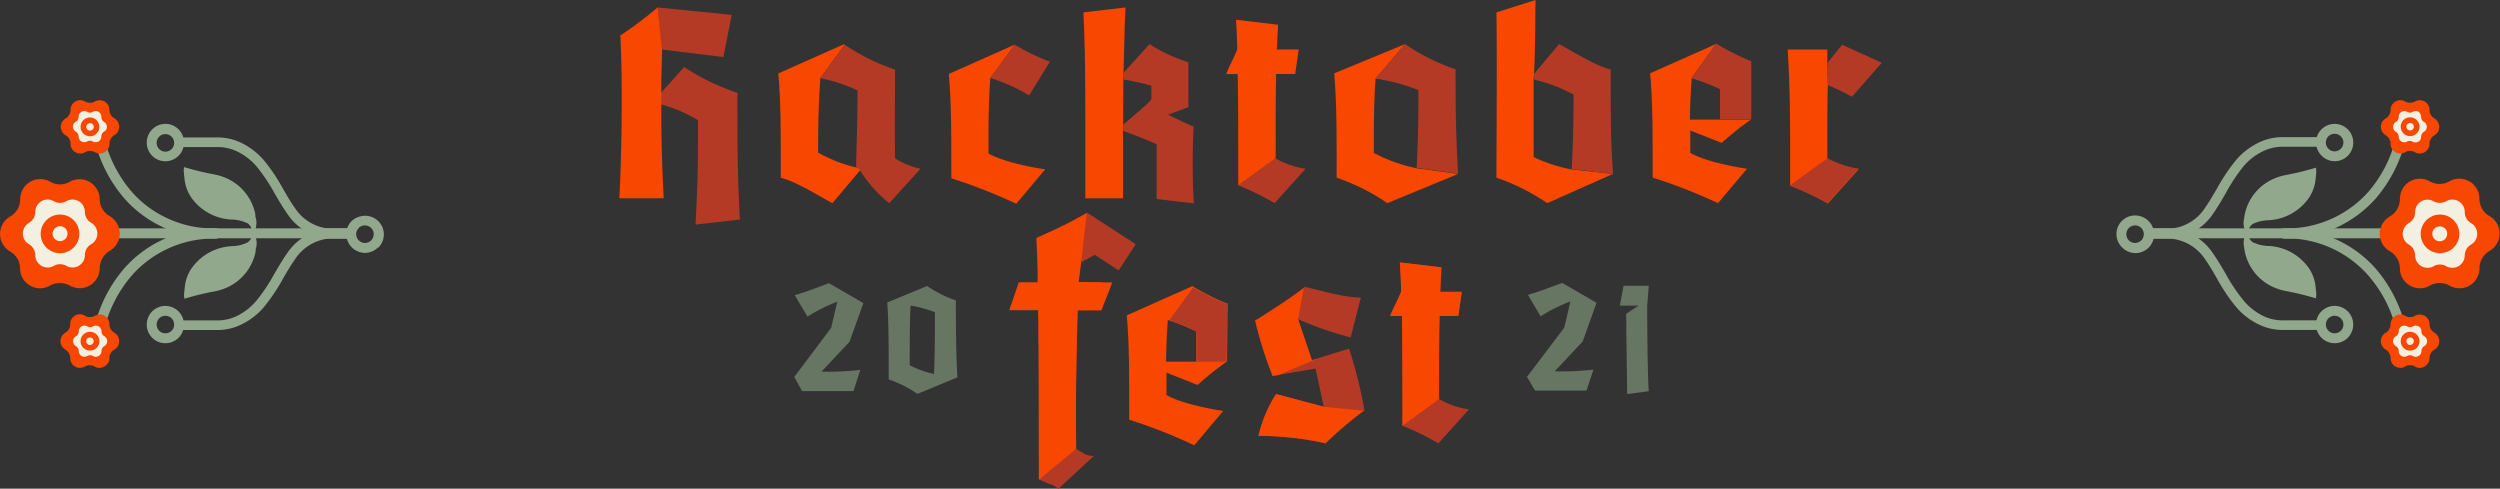 <svg xmlns="http://www.w3.org/2000/svg" xmlns:xlink="http://www.w3.org/1999/xlink" viewBox="0 0 335.43 65.57"><rect x="0" y="0" width="335.43" height="65.57" fill="#333333" stroke="none"/><defs><style>.cls-1{fill:none}.cls-2{fill:#b53a25}.cls-3{fill:#f74700}.cls-4{fill:#677662}.cls-5{clip-path:url(#clip-path)}.cls-6{fill:#91a88c}.cls-7{fill:#f4f0e1}.cls-8{clip-path:url(#clip-path-2)}</style><clipPath id="clip-path" transform="translate(-3.49)"><rect width="60.51" height="45.88" x="281.91" y="9.48" class="cls-1"/></clipPath><clipPath id="clip-path-2" transform="translate(-3.49)"><rect width="60.51" height="45.88" y="9.48" class="cls-1"/></clipPath></defs><g id="Layer_2" data-name="Layer 2"><g id="Web1"><path d="M148.56,35.19l1.81-1,3.21,2.09,2.25-3.43a.37.37,0,0,0,0-.11l-6.47-4.2a60.58,60.58,0,0,1-6.77,3.37Z" class="cls-2" transform="translate(-3.49)"/><path d="M248.67,8.41l0-1.76-5.32,0c.33,6,.33,8.15.33,18.26a37.21,37.21,0,0,1,5.06,2.39l4.15-4.62a12.49,12.49,0,0,1-4.22-1.4c0-5.95,0-7.81.07-9.84Z" class="cls-3" transform="translate(-3.49)"/><path d="M174.62,21.24l-5,3.63a33.88,33.88,0,0,1,4.89,2.39l4.15-4.62A11.57,11.57,0,0,1,174.62,21.24Z" class="cls-2" transform="translate(-3.49)"/><path d="M136.35,10.47,139.65,6l-.05,0-8.81,3.92c.34,3.92.34,7.28.34,14a72.13,72.13,0,0,1,8.71,3.42l3.89-4.62c-2.3-.33-5.92-1.13-7.61-2.13,0-4.25,0-6.61.23-10Z" class="cls-3" transform="translate(-3.49)"/><path d="M119,22.68l-.62-.21a18.91,18.91,0,0,1-5.12-2c0-4.25.07-6.62.3-10h0L116.83,6l-.1-.07-8.81,3.92c.33,3.92.33,7.28.33,14,1.86.46,4.49,2.06,6.92,3.42l3.72-4.42Z" class="cls-3" transform="translate(-3.49)"/><path d="M199.12,23.34l-5.55-.76a21.86,21.86,0,0,1-5.75-2.06c0-4.23,0-6.59.23-9.95h0L192,5.92,182.5,9.84c.33,3.92.33,7.28.33,14a28,28,0,0,1,6.81,3.42Z" class="cls-3" transform="translate(-3.49)"/><path d="M238.37,16.05h-8.13c0-1.89.1-3.55.23-5.58h0l3.24-4.56-8.82,3.92c.34,3.92.34,7.28.34,14A71.49,71.49,0,0,1,234,27.26l3.89-4.62c-2.29-.33-5.92-1.13-7.61-2.13v-3l4.22,1.66a42.42,42.42,0,0,1,3.91-3.12" class="cls-3" transform="translate(-3.49)"/><path d="M92.32,6.65l8.22,1L101.67,2l-10-1,.6,5.68Z" class="cls-2" transform="translate(-3.49)"/><path d="M102.76,29.46c-.33-6-.33-10.28-.33-17A31.09,31.09,0,0,1,95.28,9l-3.14,3.5V14a18.83,18.83,0,0,1,5,2.13c0,5.32,0,8-.33,14Z" class="cls-2" transform="translate(-3.49)"/><path d="M243.62,24.9a38,38,0,0,1,5.07,2.36l4.16-4.62a13.59,13.59,0,0,1-4.17-1.4Z" class="cls-2" transform="translate(-3.49)"/><path d="M92.32,6.68,91.72,1h0a52,52,0,0,1-5,3.76c.33,6,.2,15.56-.13,21.84h5.95c-.16-3-.28-6.46-.32-9.92v-6Z" class="cls-3" transform="translate(-3.49)"/><path d="M154.22,10.15c.13-3.84.14-6.76.28-9.15l-5.65.66c.33,6,.26,14.83.26,24.94h5.06v-9Z" class="cls-3" transform="translate(-3.49)"/><path d="M163.64,17c-1.13-.49-2.39-1.09-3.42-1.62l2.72-1V8.34a21,21,0,0,1-5.22-2.42s-2.31,2.55-3.48,3.86v.89a33.73,33.73,0,0,1,3.73.83v1.76c0,.34-2.28,2.15-3.78,3.48v.79l.08.06c1.92.7,3.38,1.29,4.41,1.76,0,1.66,0,5.95,0,7.35l5,.59C163.47,24.73,163.47,19.88,163.64,17Z" class="cls-2" transform="translate(-3.49)"/><path d="M136.35,10.47a22.62,22.62,0,0,1,5.22,2.33l2.79-4.52A28.67,28.67,0,0,1,139.65,6Z" class="cls-2" transform="translate(-3.49)"/><path d="M123.58,21.24c-.06-5.94,0-7.34,0-11.9A28.45,28.45,0,0,1,116.83,6l-3.28,4.49h0a20.67,20.67,0,0,1,5,1.65c0,3-.08,5.72-.2,10.33l.62.21-.08.18a17.08,17.08,0,0,0,3.91,4.4L127,22.64A10,10,0,0,1,123.58,21.24Z" class="cls-2" transform="translate(-3.49)"/><path d="M169.63,24.87c0-6.19,0-10.87-.07-14.93H168c.59-1.46.89-1.83,1.49-3.29,0-1.37-.1-2.69-.16-4l5.65.67c-.07,1.23-.14,2.29-.17,3.32h2.93l-.47,3.29h-2.56c-.06,2.79-.06,5.88-.06,11.3Z" class="cls-3" transform="translate(-3.49)"/><path d="M188.06,10.59l.32,0a26.85,26.85,0,0,1,5.42,1.5c0,3.13,0,5.59-.23,10.44l5.55.77c-.33-6-.33-9.44-.33-14A28.1,28.1,0,0,1,192,5.92Z" class="cls-2" transform="translate(-3.49)"/><path d="M209.32,9.9c.2-4.27.13-7.73.2-9.9l-5.25,1.66c.1,6,0,17.62,0,22.18a28.47,28.47,0,0,1,6.82,3.42l8.81-3.92h0l-5.57-.61h0a20.53,20.53,0,0,1-5.07-1.66c0-1.63,0-5.92,0-10.38Z" class="cls-3" transform="translate(-3.49)"/><path d="M219.93,23.33c-.33-3.92-.33-7.28-.33-14-1.86-.46-4.49-2.06-6.91-3.42,0,0-2.28,2.69-3.35,4v.78a20.56,20.56,0,0,1,5.28,2c0,4.21-.08,6.65-.26,10Z" class="cls-2" transform="translate(-3.49)"/><path d="M230.48,10.5l.21.07a25.23,25.23,0,0,1,3.58,1.4V16l4.1,0,.09-.07,0-7.71a34.46,34.46,0,0,1-4.73-2.38Z" class="cls-2" transform="translate(-3.49)"/><path d="M250.66,6l-1.93,2.4,0,0v3l.24.12a30.74,30.74,0,0,1,3,1.46l4-4.55C254.35,7.65,252.28,6.78,250.66,6Z" class="cls-2" transform="translate(-3.49)"/><path d="M181.1,54.57,180,49.45l-5.77,1A52.9,52.9,0,0,1,171.88,43c1.64-1,5.18-3.28,6.69-4.52,2.66.65,5.35,1.44,7.51,1.44l-1.37,5.35a45.75,45.75,0,0,1-7.09-2.46l1.87,5.51,5-1.54a60.15,60.15,0,0,1,2.07,8.27,47.14,47.14,0,0,0-5.22,4.43,40.89,40.89,0,0,0-9-1,17.93,17.93,0,0,1,2.36-5.61Z" class="cls-2" transform="translate(-3.49)"/><path d="M196.74,39.15h2.89l-.46,3.25h-2.52c-.07,2.76-.07,5.81-.07,11.15a11.49,11.49,0,0,0,4,1.38l-4.1,4.56a32.83,32.83,0,0,0-4.82-2.36c0-6.1,0-10.73-.07-14.73H190c.59-1.44.89-1.8,1.48-3.25,0-1.34-.1-2.66-.17-3.94l5.58.66C196.84,37.09,196.78,38.14,196.74,39.15Z" class="cls-2" transform="translate(-3.49)"/><path d="M191.66,57.13c0-6.1,0-10.73-.07-14.73H190c.59-1.44.89-1.8,1.48-3.25,0-1.34-.1-2.66-.17-3.94l5.58.66c-.07,1.21-.13,2.26-.16,3.28h2.88l-.46,3.25h-2.52c-.07,2.76-.07,5.81-.07,11.15" class="cls-3" transform="translate(-3.49)"/><path d="M175,50.31l5.15-2.16-.62.19-1.87-5.51.76-4.18c-1.6,1.28-4.93,3.4-6.5,4.37a52.9,52.9,0,0,0,2.33,7.42Z" class="cls-3" transform="translate(-3.49)"/><path d="M181.1,54.57l-6.4-1.7a17.93,17.93,0,0,0-2.36,5.61,41.49,41.49,0,0,1,9,1,50.93,50.93,0,0,1,5.13-4.37Z" class="cls-3" transform="translate(-3.49)"/><path d="M168.2,40.75l-.07,7.74a42.61,42.61,0,0,0-3.95,3.16L160,50v3c1.7,1,5.32,1.8,7.62,2.13l-3.89,4.62A71.57,71.57,0,0,0,155,56.31c0-6.72,0-10.08-.33-14l8.81-3.92A30.1,30.1,0,0,0,168.2,40.75ZM164,48.53V44.47a26.63,26.63,0,0,0-3.82-1.53c-.14,2-.2,3.69-.24,5.59Z" class="cls-3" transform="translate(-3.49)"/><path d="M160.4,42.94V43A25.71,25.71,0,0,1,164,44.47v4.06h4.07l0,0,.07-7.74a31.9,31.9,0,0,1-4.56-2.23Z" class="cls-2" transform="translate(-3.49)"/><path d="M147.87,60.06l0,0c-.07-7.63,0-10.3.19-18.46h1.78l1.41-3.75h-3.09l.39-3.18c2-.64,3.58-1.7,5.09-1.92-.06,0-4.06-2.46-4.91-3.55-.85.72-3.79,1.65-5.76,2.63.1,1.91.2,3.93.27,6h0l-1.41,3.75h1.58c0,.65,0,1.28.05,1.89h-.66c.07,4.62.07,13.77.07,20.83,2,1,1.76.56,2.63,1.28l4.73-4.38c-1.17-.11-1.27-.32-2.37-1Z" class="cls-2" transform="translate(-3.49)"/><path d="M148.22,37.83l.34-2.68.74-6.57a47.45,47.45,0,0,1-4.57,2.36v0l-2.19,1c.07,1.48.14,3,.17,4.55,0,0,0,.58,0,1.38h-2.52l-1.29,3.75h3.87c0,1.07.05,1.89.05,1.89.06,4.63.06,13.78.06,20.85l5-4.14v-.09l0,0c-.06-7.65,0-10.32.2-18.48h3.19l1.46-3.75Z" class="cls-3" transform="translate(-3.49)"/><path d="M110.06,50.57,115,44l.83-3.52a22.32,22.32,0,0,0-4,2l-1.71-2.88c1.73-.49,2.91-1,4.61-1.6l4.6,2.67-1.86,5.19-3.76,4a37,37,0,0,0,5.21-.23L118,52.47h-6.9Z" class="cls-4" transform="translate(-3.49)"/><path d="M131.74,40.31c0,2.58,0,6.94.21,10.32l-5.36,2.22a15.69,15.69,0,0,0-3.86-1.94c0-3.8,0-8.1-.2-10.32l5.36-2.22A15.62,15.62,0,0,0,131.74,40.31Zm-2.93,9.89c.13-2.75.11-6.54.11-8.31a15.71,15.71,0,0,0-3.25-.89c-.13,2-.12,5.64-.12,8a12.23,12.23,0,0,0,3.26,1.17Z" class="cls-4" transform="translate(-3.49)"/><path d="M208.37,50.57l5-6.61.83-3.52a22.32,22.32,0,0,0-4,2l-1.71-2.88c1.73-.49,2.91-1,4.61-1.6l4.6,2.67-1.86,5.19-3.76,4a37,37,0,0,0,5.21-.23l-.94,2.82h-6.9Z" class="cls-4" transform="translate(-3.49)"/><path d="M221.81,52.87c0-1.47-.13-8.22-.13-10.76L223.35,41h-2.52l.49-2.65h3.39L224.5,41c0,4.12.06,9.69.21,11.49Z" class="cls-4" transform="translate(-3.49)"/><g class="cls-5"><path d="M291.43,31.31a.67.67,0,0,1,.66-.67h30.82a.74.74,0,0,1,.46.2.69.69,0,0,1,.18.47.65.65,0,0,1-.64.66H292.09a.7.7,0,0,1-.47-.19A.68.68,0,0,1,291.43,31.31Z" class="cls-6" transform="translate(-3.49)"/><path d="M309.33,31.37a.58.58,0,0,1,.05-.26.6.6,0,0,1,.14-.21.66.66,0,0,1,.22-.15.7.7,0,0,1,.25-.05h1.06a15.45,15.45,0,0,1,6.19,1.57,15.68,15.68,0,0,1,5,3.77,18.79,18.79,0,0,1,3.87,7.32,1.24,1.24,0,0,1,0,.27.81.81,0,0,1-.08.25.65.65,0,0,1-.17.2.57.57,0,0,1-.23.12.59.59,0,0,1-.26,0,.67.67,0,0,1-.25-.08A.55.55,0,0,1,325,44a.55.55,0,0,1-.12-.24A17.29,17.29,0,0,0,321.28,37,14.68,14.68,0,0,0,311.05,32H310a.65.65,0,0,1-.66-.66Z" class="cls-6" transform="translate(-3.49)"/><path d="M287.46,31.42a2.49,2.49,0,0,1,3-2.46,2.53,2.53,0,0,1,2,2,2.56,2.56,0,0,1-.14,1.45,2.46,2.46,0,0,1-.92,1.12,2.5,2.5,0,0,1-1.39.43,2.54,2.54,0,0,1-1.77-.74A2.51,2.51,0,0,1,287.46,31.42Zm3.67,0a1.21,1.21,0,0,0-.72-1.09,1.13,1.13,0,0,0-.68-.06,1.17,1.17,0,0,0-.92.92,1.13,1.13,0,0,0,.06.68,1.14,1.14,0,0,0,.44.53,1.16,1.16,0,0,0,.65.2,1.23,1.23,0,0,0,.83-.35A1.17,1.17,0,0,0,291.13,31.42Z" class="cls-6" transform="translate(-3.49)"/><path d="M314.23,43.55a2.58,2.58,0,0,1,.42-1.4,2.54,2.54,0,0,1,1.13-.92,2.45,2.45,0,0,1,1.44-.14,2.51,2.51,0,0,1,.9,4.54,2.5,2.5,0,0,1-3.15-.31A2.52,2.52,0,0,1,314.23,43.55Zm3.68,0a1.17,1.17,0,0,0-.73-1.09,1.21,1.21,0,0,0-.68-.07,1.3,1.3,0,0,0-.6.32,1.29,1.29,0,0,0-.32.61,1.22,1.22,0,0,0,.07.68,1.18,1.18,0,0,0,1.08.72,1.18,1.18,0,0,0,1.18-1.17Z" class="cls-6" transform="translate(-3.49)"/><path d="M291.43,31.32a.67.67,0,0,1,.66-.67h2.42a7.43,7.43,0,0,1,5.93,3.39c.59.84,1.12,1.75,1.64,2.63a22.87,22.87,0,0,0,2.46,3.68,8.16,8.16,0,0,0,2.52,2,6,6,0,0,0,2.78.63h4.84a.75.75,0,0,1,.26,0,.86.86,0,0,1,.22.15.71.71,0,0,1,.15.22.74.74,0,0,1,.05.25.75.75,0,0,1-.05.26.86.86,0,0,1-.15.22.64.64,0,0,1-.22.14.58.58,0,0,1-.26.05h-4.82a7.25,7.25,0,0,1-3.37-.77,9.06,9.06,0,0,1-2.94-2.27,24.07,24.07,0,0,1-2.62-3.89c-.5-.86-1-1.75-1.57-2.54A6.19,6.19,0,0,0,294.42,32h-2.33a.65.65,0,0,1-.66-.66Z" class="cls-6" transform="translate(-3.49)"/><path d="M314.23,19.13a2.52,2.52,0,0,1,.42-1.39,2.56,2.56,0,0,1,1.13-.93,2.49,2.49,0,0,1,2.72.55,2.43,2.43,0,0,1,.68,1.28,2.49,2.49,0,0,1-1.06,2.57A2.46,2.46,0,0,1,315,20.9,2.52,2.52,0,0,1,314.23,19.13Zm3.68,0a1.16,1.16,0,0,0-.2-.65,1.14,1.14,0,0,0-.53-.44,1.17,1.17,0,0,0-1.53,1.54,1.18,1.18,0,0,0,.43.53,1.16,1.16,0,0,0,.65.2,1.2,1.2,0,0,0,1.18-1.18Z" class="cls-6" transform="translate(-3.49)"/><path d="M291.43,31.36a.67.67,0,0,1,.66-.67h2.33a6.14,6.14,0,0,0,4.94-2.83c.55-.79,1.07-1.68,1.57-2.54a25.16,25.16,0,0,1,2.61-3.89,9.35,9.35,0,0,1,2.95-2.27,7.24,7.24,0,0,1,3.37-.76h4.82a.57.57,0,0,1,.26,0,.64.64,0,0,1,.22.14,1.07,1.07,0,0,1,.15.22.7.7,0,0,1,0,.52.86.86,0,0,1-.15.22.64.64,0,0,1-.22.14.75.75,0,0,1-.26.05h-4.84a6.06,6.06,0,0,0-2.78.63,8,8,0,0,0-2.52,1.95A23.8,23.8,0,0,0,302.08,26c-.51.89-1.05,1.8-1.63,2.64A7.48,7.48,0,0,1,294.52,32h-2.43a.7.7,0,0,1-.47-.19.64.64,0,0,1-.14-.22A.7.7,0,0,1,291.43,31.36Z" class="cls-6" transform="translate(-3.49)"/><path d="M309.33,31.3a.8.8,0,0,1,.05-.26.6.6,0,0,1,.14-.21.86.86,0,0,1,.22-.15.7.7,0,0,1,.25-.05h1.06a14.68,14.68,0,0,0,10.23-4.92,17.17,17.17,0,0,0,3.56-6.77.69.69,0,0,1,.32-.39.72.72,0,0,1,.5-.06.64.64,0,0,1,.39.31.68.68,0,0,1,.07.5,18.83,18.83,0,0,1-3.87,7.33,15.83,15.83,0,0,1-5,3.77A15.33,15.33,0,0,1,311,32H310a.7.7,0,0,1-.47-.19A.68.68,0,0,1,309.33,31.3Z" class="cls-6" transform="translate(-3.49)"/><path d="M324.24,43.51a1.25,1.25,0,0,1-.18.65,1.27,1.27,0,0,1-.47.48,1.3,1.3,0,0,0-.48.48,1.28,1.28,0,0,0-.18.66,1.25,1.25,0,0,0,.18.65,1.3,1.3,0,0,0,.48.48,1.35,1.35,0,0,1,.47.48,1.28,1.28,0,0,1,.18.65,1.29,1.29,0,0,0,.65,1.14,1.35,1.35,0,0,0,.65.18,1.28,1.28,0,0,0,.66-.18,1.26,1.26,0,0,1,1.3,0,1.28,1.28,0,0,0,.66.18,1.25,1.25,0,0,0,.65-.18,1.3,1.3,0,0,0,.48-.48,1.34,1.34,0,0,0,.17-.65,1.39,1.39,0,0,1,.18-.66,1.3,1.3,0,0,1,.48-.48,1.3,1.3,0,0,0,.48-.48,1.34,1.34,0,0,0,.17-.65,1.29,1.29,0,0,0-.65-1.14,1.3,1.3,0,0,1-.48-.48,1.34,1.34,0,0,1-.17-.65,1.28,1.28,0,0,0-.18-.66,1.3,1.3,0,0,0-.48-.48,1.34,1.34,0,0,0-.65-.17,1.31,1.31,0,0,0-.65.17,1.28,1.28,0,0,1-.66.18,1.25,1.25,0,0,1-.65-.18,1.34,1.34,0,0,0-.65-.17,1.38,1.38,0,0,0-.66.17,1.35,1.35,0,0,0-.47.48A1.28,1.28,0,0,0,324.24,43.51Z" class="cls-3" transform="translate(-3.49)"/><path d="M325.33,44.45a.8.8,0,0,1-.1.38.75.75,0,0,1-.28.28.75.75,0,0,0-.28.28.73.73,0,0,0,0,.77.75.75,0,0,0,.28.28.76.76,0,0,1,.38.66.72.72,0,0,0,.1.38.69.69,0,0,0,.28.28.71.71,0,0,0,.76,0,.86.86,0,0,1,.38-.1.8.8,0,0,1,.38.1.73.73,0,0,0,.77,0,.75.75,0,0,0,.28-.28.8.8,0,0,0,.1-.38.76.76,0,0,1,.38-.66.76.76,0,0,0,.38-.66.7.7,0,0,0-.1-.38.69.69,0,0,0-.28-.28.83.83,0,0,1-.28-.28.76.76,0,0,1-.1-.39.86.86,0,0,0-.1-.38.83.83,0,0,0-.28-.28.75.75,0,0,0-.38-.1.76.76,0,0,0-.39.1.7.7,0,0,1-.38.1.75.75,0,0,1-.38-.1.77.77,0,0,0-.76,0,.76.76,0,0,0-.38.66Z" class="cls-7" transform="translate(-3.49)"/><path d="M325.6,45.78a1.26,1.26,0,1,0,1.25-1.26A1.26,1.26,0,0,0,325.6,45.78Z" class="cls-3" transform="translate(-3.49)"/><path d="M326.36,45.78a.5.5,0,1,0,.49-.5A.49.49,0,0,0,326.36,45.78Z" class="cls-7" transform="translate(-3.49)"/><path d="M325.49,26.71a2.64,2.64,0,0,1-.36,1.34,2.82,2.82,0,0,1-1,1,2.69,2.69,0,0,0,0,4.66A2.7,2.7,0,0,1,325.49,36a2.68,2.68,0,0,0,4,2.33,2.72,2.72,0,0,1,1.34-.36,2.74,2.74,0,0,1,1.34.36,2.68,2.68,0,0,0,4-2.33,2.7,2.7,0,0,1,1.35-2.33,2.7,2.7,0,0,0,0-4.67,2.56,2.56,0,0,1-1-1,2.68,2.68,0,0,1-.36-1.35,2.69,2.69,0,0,0-4-2.34,2.63,2.63,0,0,1-2.69,0A2.69,2.69,0,0,0,325.49,26.71Z" class="cls-3" transform="translate(-3.49)"/><path d="M327.53,28.48a1.65,1.65,0,0,1-.83,1.44,1.68,1.68,0,0,0,0,2.9,1.62,1.62,0,0,1,.61.61,1.72,1.72,0,0,1,.22.83,1.67,1.67,0,0,0,2.5,1.45,1.68,1.68,0,0,1,1.66,0,1.67,1.67,0,0,0,2.5-1.44,1.76,1.76,0,0,1,.23-.84,1.7,1.7,0,0,1,.61-.61,1.67,1.67,0,0,0,0-2.89,1.62,1.62,0,0,1-.61-.61,1.66,1.66,0,0,1-.23-.84A1.66,1.66,0,0,0,331.7,27a1.75,1.75,0,0,1-.84.22A1.72,1.72,0,0,1,330,27,1.66,1.66,0,0,0,327.53,28.48Z" class="cls-7" transform="translate(-3.49)"/><path d="M328.28,31.37a2.59,2.59,0,1,0,2.58-2.58A2.59,2.59,0,0,0,328.28,31.37Z" class="cls-3" transform="translate(-3.49)"/><path d="M329.84,31.37a1,1,0,1,0,1-1A1,1,0,0,0,329.84,31.37Z" class="cls-7" transform="translate(-3.49)"/><path d="M304.57,29.39c.05-.2.05-.41.1-.61A6.69,6.69,0,0,1,308.53,24a7.67,7.67,0,0,1,1.56-.5,37.09,37.09,0,0,0,4.12-1,1.77,1.77,0,0,1,.06.43c0,.38-.06.77-.1,1.15a5.34,5.34,0,0,1-1.06,2.7,7,7,0,0,1-5.27,2.77,5,5,0,0,0-2.11.51,1.45,1.45,0,0,0-.59,1.13.19.19,0,0,1,0,.09.14.14,0,0,1-.09.05.12.12,0,0,1-.1,0,.11.11,0,0,1-.07-.06A2.69,2.69,0,0,1,304.57,29.39Z" class="cls-6" transform="translate(-3.49)"/><path d="M304.57,33.1c.05.2.05.41.1.61a6.69,6.69,0,0,0,3.86,4.82,7.67,7.67,0,0,0,1.56.5,37.09,37.09,0,0,1,4.12,1,1.77,1.77,0,0,0,.06-.43c0-.38-.06-.77-.1-1.15a5.34,5.34,0,0,0-1.06-2.7A7,7,0,0,0,307.84,33a5,5,0,0,1-2.11-.51,1.45,1.45,0,0,1-.59-1.13.19.19,0,0,0,0-.09.14.14,0,0,0-.09-.05.12.12,0,0,0-.1,0,.11.11,0,0,0-.07.06A2.69,2.69,0,0,0,304.57,33.1Z" class="cls-6" transform="translate(-3.49)"/><path d="M324.24,14.75a1.28,1.28,0,0,1-.18.66,1.44,1.44,0,0,1-.47.48,1.3,1.3,0,0,0-.66,1.13,1.33,1.33,0,0,0,.66,1.13,1.35,1.35,0,0,1,.47.48,1.28,1.28,0,0,1,.18.66,1.34,1.34,0,0,0,.17.65,1.3,1.3,0,0,0,.48.48,1.25,1.25,0,0,0,.65.18,1.28,1.28,0,0,0,.66-.18,1.33,1.33,0,0,1,1.3,0,1.28,1.28,0,0,0,.66.18,1.25,1.25,0,0,0,.65-.18,1.29,1.29,0,0,0,.65-1.13,1.39,1.39,0,0,1,.18-.66,1.27,1.27,0,0,1,.48-.47,1.29,1.29,0,0,0,.65-1.14,1.34,1.34,0,0,0-.17-.65,1.3,1.3,0,0,0-.48-.48,1.29,1.29,0,0,1-.65-1.14,1.25,1.25,0,0,0-.18-.65,1.23,1.23,0,0,0-.48-.48,1.25,1.25,0,0,0-.65-.18,1.22,1.22,0,0,0-.65.18,1.38,1.38,0,0,1-.66.17,1.34,1.34,0,0,1-.65-.17,1.25,1.25,0,0,0-.65-.18,1.28,1.28,0,0,0-.66.18,1.3,1.3,0,0,0-.48.48A1.34,1.34,0,0,0,324.24,14.75Z" class="cls-3" transform="translate(-3.49)"/><path d="M325.33,15.7a.86.86,0,0,1-.1.38.93.93,0,0,1-.28.28.69.69,0,0,0-.28.28.77.77,0,0,0,0,.76.63.63,0,0,0,.28.28.93.93,0,0,1,.28.28.87.87,0,0,1,.1.39.75.75,0,0,0,.1.38.77.77,0,0,0,1,.28.75.75,0,0,1,.38-.1.7.7,0,0,1,.38.1.79.79,0,0,0,.77,0,.93.93,0,0,0,.28-.28.86.86,0,0,0,.1-.38.76.76,0,0,1,.1-.39.83.83,0,0,1,.28-.28.69.69,0,0,0,.28-.28.7.7,0,0,0,.1-.38.76.76,0,0,0-.38-.66.76.76,0,0,1-.38-.66.87.87,0,0,0-.1-.39A.93.93,0,0,0,328,15a.79.79,0,0,0-.77,0,.7.7,0,0,1-.38.11.76.76,0,0,1-.38-.11.83.83,0,0,0-.38-.1.86.86,0,0,0-.38.1.83.83,0,0,0-.28.28A.76.76,0,0,0,325.33,15.7Z" class="cls-7" transform="translate(-3.49)"/><path d="M325.6,17a1.26,1.26,0,1,0,1.25-1.26A1.25,1.25,0,0,0,325.6,17Z" class="cls-3" transform="translate(-3.49)"/><path d="M326.36,17a.5.5,0,1,0,1,0,.5.5,0,1,0-1,0Z" class="cls-7" transform="translate(-3.49)"/></g><g class="cls-8"><path d="M50.79,31.78a.67.67,0,0,1-.47.19H19.51a.61.61,0,0,1-.46-.2.66.66,0,0,1-.19-.46.67.67,0,0,1,.65-.67H50.32a.68.68,0,0,1,.67.67A.65.65,0,0,1,50.79,31.78Z" class="cls-6" transform="translate(-3.49)"/><path d="M32.89,31.84a.67.67,0,0,1-.47.19H31.37A14.68,14.68,0,0,0,21.14,37a17.43,17.43,0,0,0-3.57,6.78.66.66,0,0,1-.11.24.79.79,0,0,1-.2.17.73.73,0,0,1-.25.08.57.57,0,0,1-.26,0,.55.55,0,0,1-.24-.12.62.62,0,0,1-.16-.2.61.61,0,0,1-.08-.25.63.63,0,0,1,0-.27A18.53,18.53,0,0,1,20.17,36a15.58,15.58,0,0,1,5-3.77,15.41,15.41,0,0,1,6.19-1.57h1.05a.75.75,0,0,1,.26.05.62.62,0,0,1,.21.15.8.8,0,0,1,.15.21.75.75,0,0,1,.05.26A.67.67,0,0,1,32.89,31.84Z" class="cls-6" transform="translate(-3.49)"/><path d="M54.22,33.19a2.52,2.52,0,0,1-1.76.74,2.53,2.53,0,0,1-2.31-1.55A2.48,2.48,0,0,1,50,30.93a2.43,2.43,0,0,1,.68-1.28A2.55,2.55,0,0,1,52,29a2.45,2.45,0,0,1,1.44.14,2.5,2.5,0,0,1,.81,4.09Zm-2.59-.94a1.21,1.21,0,0,0,.83.35,1.17,1.17,0,0,0,1.08-.73,1.17,1.17,0,0,0-.25-1.28,1.14,1.14,0,0,0-.6-.32,1.13,1.13,0,0,0-.68.06,1.14,1.14,0,0,0-.53.44,1.16,1.16,0,0,0-.2.65A1.18,1.18,0,0,0,51.63,32.25Z" class="cls-6" transform="translate(-3.49)"/><path d="M27.45,45.32a2.51,2.51,0,0,1-1.77.73,2.47,2.47,0,0,1-1.39-.42,2.52,2.52,0,0,1-.92-1.12,2.49,2.49,0,0,1-.14-1.45,2.57,2.57,0,0,1,.68-1.29,2.54,2.54,0,0,1,1.28-.68,2.51,2.51,0,0,1,2.26,4.23Zm-2.6-.94a1.17,1.17,0,0,0,.83.34,1.16,1.16,0,0,0,.65-.2,1.12,1.12,0,0,0,.44-.52,1.22,1.22,0,0,0,.06-.68,1.13,1.13,0,0,0-.32-.61,1.17,1.17,0,0,0-1.28-.25,1.15,1.15,0,0,0-.52.43,1.19,1.19,0,0,0-.2.66A1.17,1.17,0,0,0,24.85,44.38Z" class="cls-6" transform="translate(-3.49)"/><path d="M50.79,31.79a.67.67,0,0,1-.47.19H48a6.17,6.17,0,0,0-4.94,2.83c-.56.79-1.08,1.68-1.58,2.54a24.68,24.68,0,0,1-2.61,3.89,9.28,9.28,0,0,1-2.94,2.27,7.29,7.29,0,0,1-3.38.77H27.73a.6.6,0,0,1-.26-.05.74.74,0,0,1-.22-.14.86.86,0,0,1-.15-.22.75.75,0,0,1-.05-.26.74.74,0,0,1,.05-.25.71.71,0,0,1,.15-.22,1.07,1.07,0,0,1,.22-.15.78.78,0,0,1,.26,0h4.85a6,6,0,0,0,2.77-.63,8.08,8.08,0,0,0,2.53-2,23.53,23.53,0,0,0,2.45-3.68c.52-.88,1.05-1.79,1.64-2.63a7.45,7.45,0,0,1,5.93-3.39h2.42a.68.68,0,0,1,.67.67A.67.67,0,0,1,50.79,31.79Z" class="cls-6" transform="translate(-3.49)"/><path d="M27.45,20.9a2.52,2.52,0,0,1-1.77.74,2.51,2.51,0,0,1-1.77-4.28,2.5,2.5,0,0,1,2.73-.55,2.49,2.49,0,0,1,1.12.93,2.45,2.45,0,0,1,.42,1.39A2.51,2.51,0,0,1,27.45,20.9ZM24.85,20a1.18,1.18,0,0,0,.83.35,1.16,1.16,0,0,0,.65-.2,1.14,1.14,0,0,0,.44-.53,1.21,1.21,0,0,0,.06-.68,1.07,1.07,0,0,0-.32-.6,1.14,1.14,0,0,0-.6-.32,1.22,1.22,0,0,0-.68.06A1.18,1.18,0,0,0,24.85,20Z" class="cls-6" transform="translate(-3.49)"/><path d="M50.93,31.61a.6.6,0,0,1-.36.36.7.7,0,0,1-.25.05H47.9A7.46,7.46,0,0,1,42,28.63c-.59-.84-1.12-1.75-1.64-2.64a23.8,23.8,0,0,0-2.46-3.68,8,8,0,0,0-2.52-1.95,6,6,0,0,0-2.78-.63H27.73a.8.8,0,0,1-.26-.05.74.74,0,0,1-.22-.14.86.86,0,0,1-.15-.22.7.7,0,0,1,0-.52,1.07,1.07,0,0,1,.15-.22.74.74,0,0,1,.22-.14.59.59,0,0,1,.26,0h4.82a7.28,7.28,0,0,1,3.38.76,9.43,9.43,0,0,1,2.94,2.27,24.46,24.46,0,0,1,2.61,3.89c.5.86,1,1.75,1.58,2.54A6.11,6.11,0,0,0,48,30.69h2.32a.68.68,0,0,1,.67.67A.54.54,0,0,1,50.93,31.61Z" class="cls-6" transform="translate(-3.49)"/><path d="M32.89,31.77a.67.67,0,0,1-.47.19H31.37a15.3,15.3,0,0,1-6.19-1.56,15.72,15.72,0,0,1-5-3.77,18.72,18.72,0,0,1-3.88-7.33.68.68,0,0,1,.07-.5.7.7,0,0,1,.39-.31.72.72,0,0,1,.5.06.66.66,0,0,1,.32.39,17.32,17.32,0,0,0,3.57,6.77,14.18,14.18,0,0,0,4.56,3.46,14.43,14.43,0,0,0,5.67,1.46h1.05a.75.75,0,0,1,.26.05.66.66,0,0,1,.41.62A.65.65,0,0,1,32.89,31.77Z" class="cls-6" transform="translate(-3.49)"/><path d="M18,42.85a1.38,1.38,0,0,0-.48-.48,1.34,1.34,0,0,0-.65-.17,1.38,1.38,0,0,0-.66.17,1.22,1.22,0,0,1-.65.18,1.25,1.25,0,0,1-.65-.18,1.3,1.3,0,0,0-2,1.14,1.25,1.25,0,0,1-.18.65,1.27,1.27,0,0,1-.47.48,1.3,1.3,0,0,0-.48.48,1.28,1.28,0,0,0-.18.66,1.25,1.25,0,0,0,.18.65,1.23,1.23,0,0,0,.48.48,1.35,1.35,0,0,1,.47.48,1.28,1.28,0,0,1,.18.66,1.25,1.25,0,0,0,.18.65,1.21,1.21,0,0,0,.47.48,1.28,1.28,0,0,0,.66.18,1.25,1.25,0,0,0,.65-.18,1.35,1.35,0,0,1,.65-.18,1.39,1.39,0,0,1,.66.18,1.25,1.25,0,0,0,.65.18,1.32,1.32,0,0,0,.65-.18A1.3,1.3,0,0,0,18,48.7a1.28,1.28,0,0,0,.18-.66,1.29,1.29,0,0,1,.65-1.13,1.38,1.38,0,0,0,.48-.48,1.34,1.34,0,0,0,.17-.65,1.29,1.29,0,0,0-.65-1.14,1.23,1.23,0,0,1-.48-.48,1.25,1.25,0,0,1-.18-.65A1.38,1.38,0,0,0,18,42.85Z" class="cls-3" transform="translate(-3.49)"/><path d="M17,44.07a.73.73,0,0,0-.27-.28.76.76,0,0,0-.39-.1.75.75,0,0,0-.38.1.7.7,0,0,1-.38.1.75.75,0,0,1-.38-.1.75.75,0,0,0-.38-.1.7.7,0,0,0-.38.1.69.69,0,0,0-.28.28.75.75,0,0,0-.1.38.77.77,0,0,1-.11.39.75.75,0,0,1-.28.28.66.66,0,0,0-.27.28.7.7,0,0,0-.11.38.76.76,0,0,0,.11.38.73.73,0,0,0,.27.28.69.69,0,0,1,.28.28.76.76,0,0,1,.11.38.7.7,0,0,0,.1.38.69.69,0,0,0,.28.28.7.7,0,0,0,.38.11.76.76,0,0,0,.38-.11.86.86,0,0,1,.38-.1.8.8,0,0,1,.38.1.73.73,0,0,0,.77,0,.66.66,0,0,0,.27-.28.73.73,0,0,0,.11-.38.72.72,0,0,1,.1-.38.75.75,0,0,1,.28-.28.93.93,0,0,0,.28-.28.79.79,0,0,0,0-.77.93.93,0,0,0-.28-.28.69.69,0,0,1-.28-.28.7.7,0,0,1-.1-.38A.76.76,0,0,0,17,44.07Z" class="cls-7" transform="translate(-3.49)"/><path d="M15.56,44.52a1.26,1.26,0,1,0,1.26,1.26A1.25,1.25,0,0,0,15.56,44.52Z" class="cls-3" transform="translate(-3.49)"/><path d="M15.56,45.28a.5.5,0,1,0,.5.5A.49.49,0,0,0,15.56,45.28Z" class="cls-7" transform="translate(-3.49)"/><path d="M12.89,24.37a2.65,2.65,0,0,1-1.34.37,2.69,2.69,0,0,1-1.35-.37,2.69,2.69,0,0,0-4,2.34,2.78,2.78,0,0,1-.36,1.35,2.66,2.66,0,0,1-1,1,2.7,2.7,0,0,0,0,4.67,2.82,2.82,0,0,1,1,1A2.64,2.64,0,0,1,6.18,36a2.68,2.68,0,0,0,4,2.33,2.69,2.69,0,0,1,2.69,0,2.69,2.69,0,0,0,4-2.33,2.71,2.71,0,0,1,1.34-2.34,2.69,2.69,0,0,0,0-4.66,2.7,2.7,0,0,1-1.35-2.33A2.69,2.69,0,0,0,12.89,24.37Z" class="cls-3" transform="translate(-3.49)"/><path d="M12.38,27a1.68,1.68,0,0,1-1.66,0,1.66,1.66,0,0,0-2.5,1.44,1.75,1.75,0,0,1-.22.84,1.78,1.78,0,0,1-.61.61,1.67,1.67,0,0,0,0,2.89,1.78,1.78,0,0,1,.61.61,1.75,1.75,0,0,1,.22.84,1.67,1.67,0,0,0,2.5,1.44,1.61,1.61,0,0,1,.83-.22,1.67,1.67,0,0,1,.84.22,1.66,1.66,0,0,0,2.49-1.45,1.62,1.62,0,0,1,.23-.83,1.53,1.53,0,0,1,.6-.61,1.67,1.67,0,0,0,0-2.9,1.53,1.53,0,0,1-.6-.61,1.62,1.62,0,0,1-.23-.83A1.66,1.66,0,0,0,12.38,27Z" class="cls-7" transform="translate(-3.49)"/><path d="M11.55,28.79a2.59,2.59,0,1,0,2.58,2.58A2.58,2.58,0,0,0,11.55,28.79Z" class="cls-3" transform="translate(-3.49)"/><path d="M11.55,30.35a1,1,0,1,0,1,1A1,1,0,0,0,11.55,30.35Z" class="cls-7" transform="translate(-3.49)"/><path d="M37.58,31.18a.16.16,0,0,1-.08.06.11.11,0,0,1-.1,0,.1.1,0,0,1-.08-.05.1.1,0,0,1,0-.09,1.46,1.46,0,0,0-.6-1.13,5,5,0,0,0-2.1-.51A7,7,0,0,1,29.3,26.7,5.24,5.24,0,0,1,28.25,24c-.05-.38-.09-.77-.11-1.15a2.45,2.45,0,0,1,.06-.43,36.7,36.7,0,0,0,4.13,1,7.67,7.67,0,0,1,1.56.5,6.74,6.74,0,0,1,3.86,4.82c0,.2,0,.41.09.61A2.77,2.77,0,0,1,37.58,31.18Z" class="cls-6" transform="translate(-3.49)"/><path d="M37.58,31.31a.16.16,0,0,0-.08-.06.11.11,0,0,0-.1,0,.1.1,0,0,0-.08.05.1.1,0,0,0,0,.09,1.46,1.46,0,0,1-.6,1.13,5,5,0,0,1-2.1.51,7,7,0,0,0-5.28,2.77,5.24,5.24,0,0,0-1.05,2.7c-.05.38-.09.77-.11,1.15a2.45,2.45,0,0,0,.06.43,36.7,36.7,0,0,1,4.13-1,7.67,7.67,0,0,0,1.56-.5,6.74,6.74,0,0,0,3.86-4.82c0-.2,0-.41.09-.61A2.77,2.77,0,0,0,37.58,31.31Z" class="cls-6" transform="translate(-3.49)"/><path d="M18,14.1a1.3,1.3,0,0,0-.48-.48,1.25,1.25,0,0,0-.65-.18,1.28,1.28,0,0,0-.66.18,1.31,1.31,0,0,1-.65.17,1.34,1.34,0,0,1-.65-.17,1.28,1.28,0,0,0-1.31,0,1.3,1.3,0,0,0-.48.48,1.34,1.34,0,0,0-.17.65,1.28,1.28,0,0,1-.18.66,1.35,1.35,0,0,1-.47.48,1.23,1.23,0,0,0-.48.48,1.25,1.25,0,0,0-.18.65,1.28,1.28,0,0,0,.18.66,1.3,1.3,0,0,0,.48.48,1.32,1.32,0,0,1,.47.47,1.28,1.28,0,0,1,.18.66,1.22,1.22,0,0,0,.18.65,1.21,1.21,0,0,0,.47.48,1.28,1.28,0,0,0,.66.18,1.25,1.25,0,0,0,.65-.18,1.34,1.34,0,0,1,.65-.17,1.38,1.38,0,0,1,.66.17,1.25,1.25,0,0,0,.65.18A1.33,1.33,0,0,0,18,19.94a1.25,1.25,0,0,0,.18-.65,1.29,1.29,0,0,1,.65-1.14A1.29,1.29,0,0,0,19.48,17a1.38,1.38,0,0,0-.17-.66,1.35,1.35,0,0,0-.48-.47,1.38,1.38,0,0,1-.48-.48,1.28,1.28,0,0,1-.18-.66A1.34,1.34,0,0,0,18,14.1Z" class="cls-3" transform="translate(-3.49)"/><path d="M17,15.31A.75.75,0,0,0,16.7,15a.8.8,0,0,0-.38-.1.86.86,0,0,0-.38.1.7.7,0,0,1-.38.11.76.76,0,0,1-.38-.11.86.86,0,0,0-.38-.1.8.8,0,0,0-.38.1.76.76,0,0,0-.38.67.76.76,0,0,1-.11.38.69.69,0,0,1-.28.28.73.73,0,0,0-.27.28.76.76,0,0,0-.11.38.7.7,0,0,0,.11.38.66.66,0,0,0,.27.28.75.75,0,0,1,.28.28.77.77,0,0,1,.11.39.76.76,0,0,0,.38.66.8.8,0,0,0,.38.1.86.86,0,0,0,.38-.1.75.75,0,0,1,.38-.1.7.7,0,0,1,.38.1.79.79,0,0,0,.77,0,.8.8,0,0,0,.27-.28.76.76,0,0,0,.11-.38.76.76,0,0,1,.1-.39.83.83,0,0,1,.28-.28.75.75,0,0,0,.28-.28.76.76,0,0,0-.28-1,.83.83,0,0,1-.28-.28.75.75,0,0,1-.1-.38A.77.77,0,0,0,17,15.31Z" class="cls-7" transform="translate(-3.49)"/><path d="M15.56,15.76A1.26,1.26,0,1,0,16.82,17,1.26,1.26,0,0,0,15.56,15.76Z" class="cls-3" transform="translate(-3.49)"/><path d="M15.56,16.52a.5.5,0,0,0-.49.5.5.5,0,1,0,1,0A.5.5,0,0,0,15.56,16.52Z" class="cls-7" transform="translate(-3.49)"/></g></g></g></svg>
